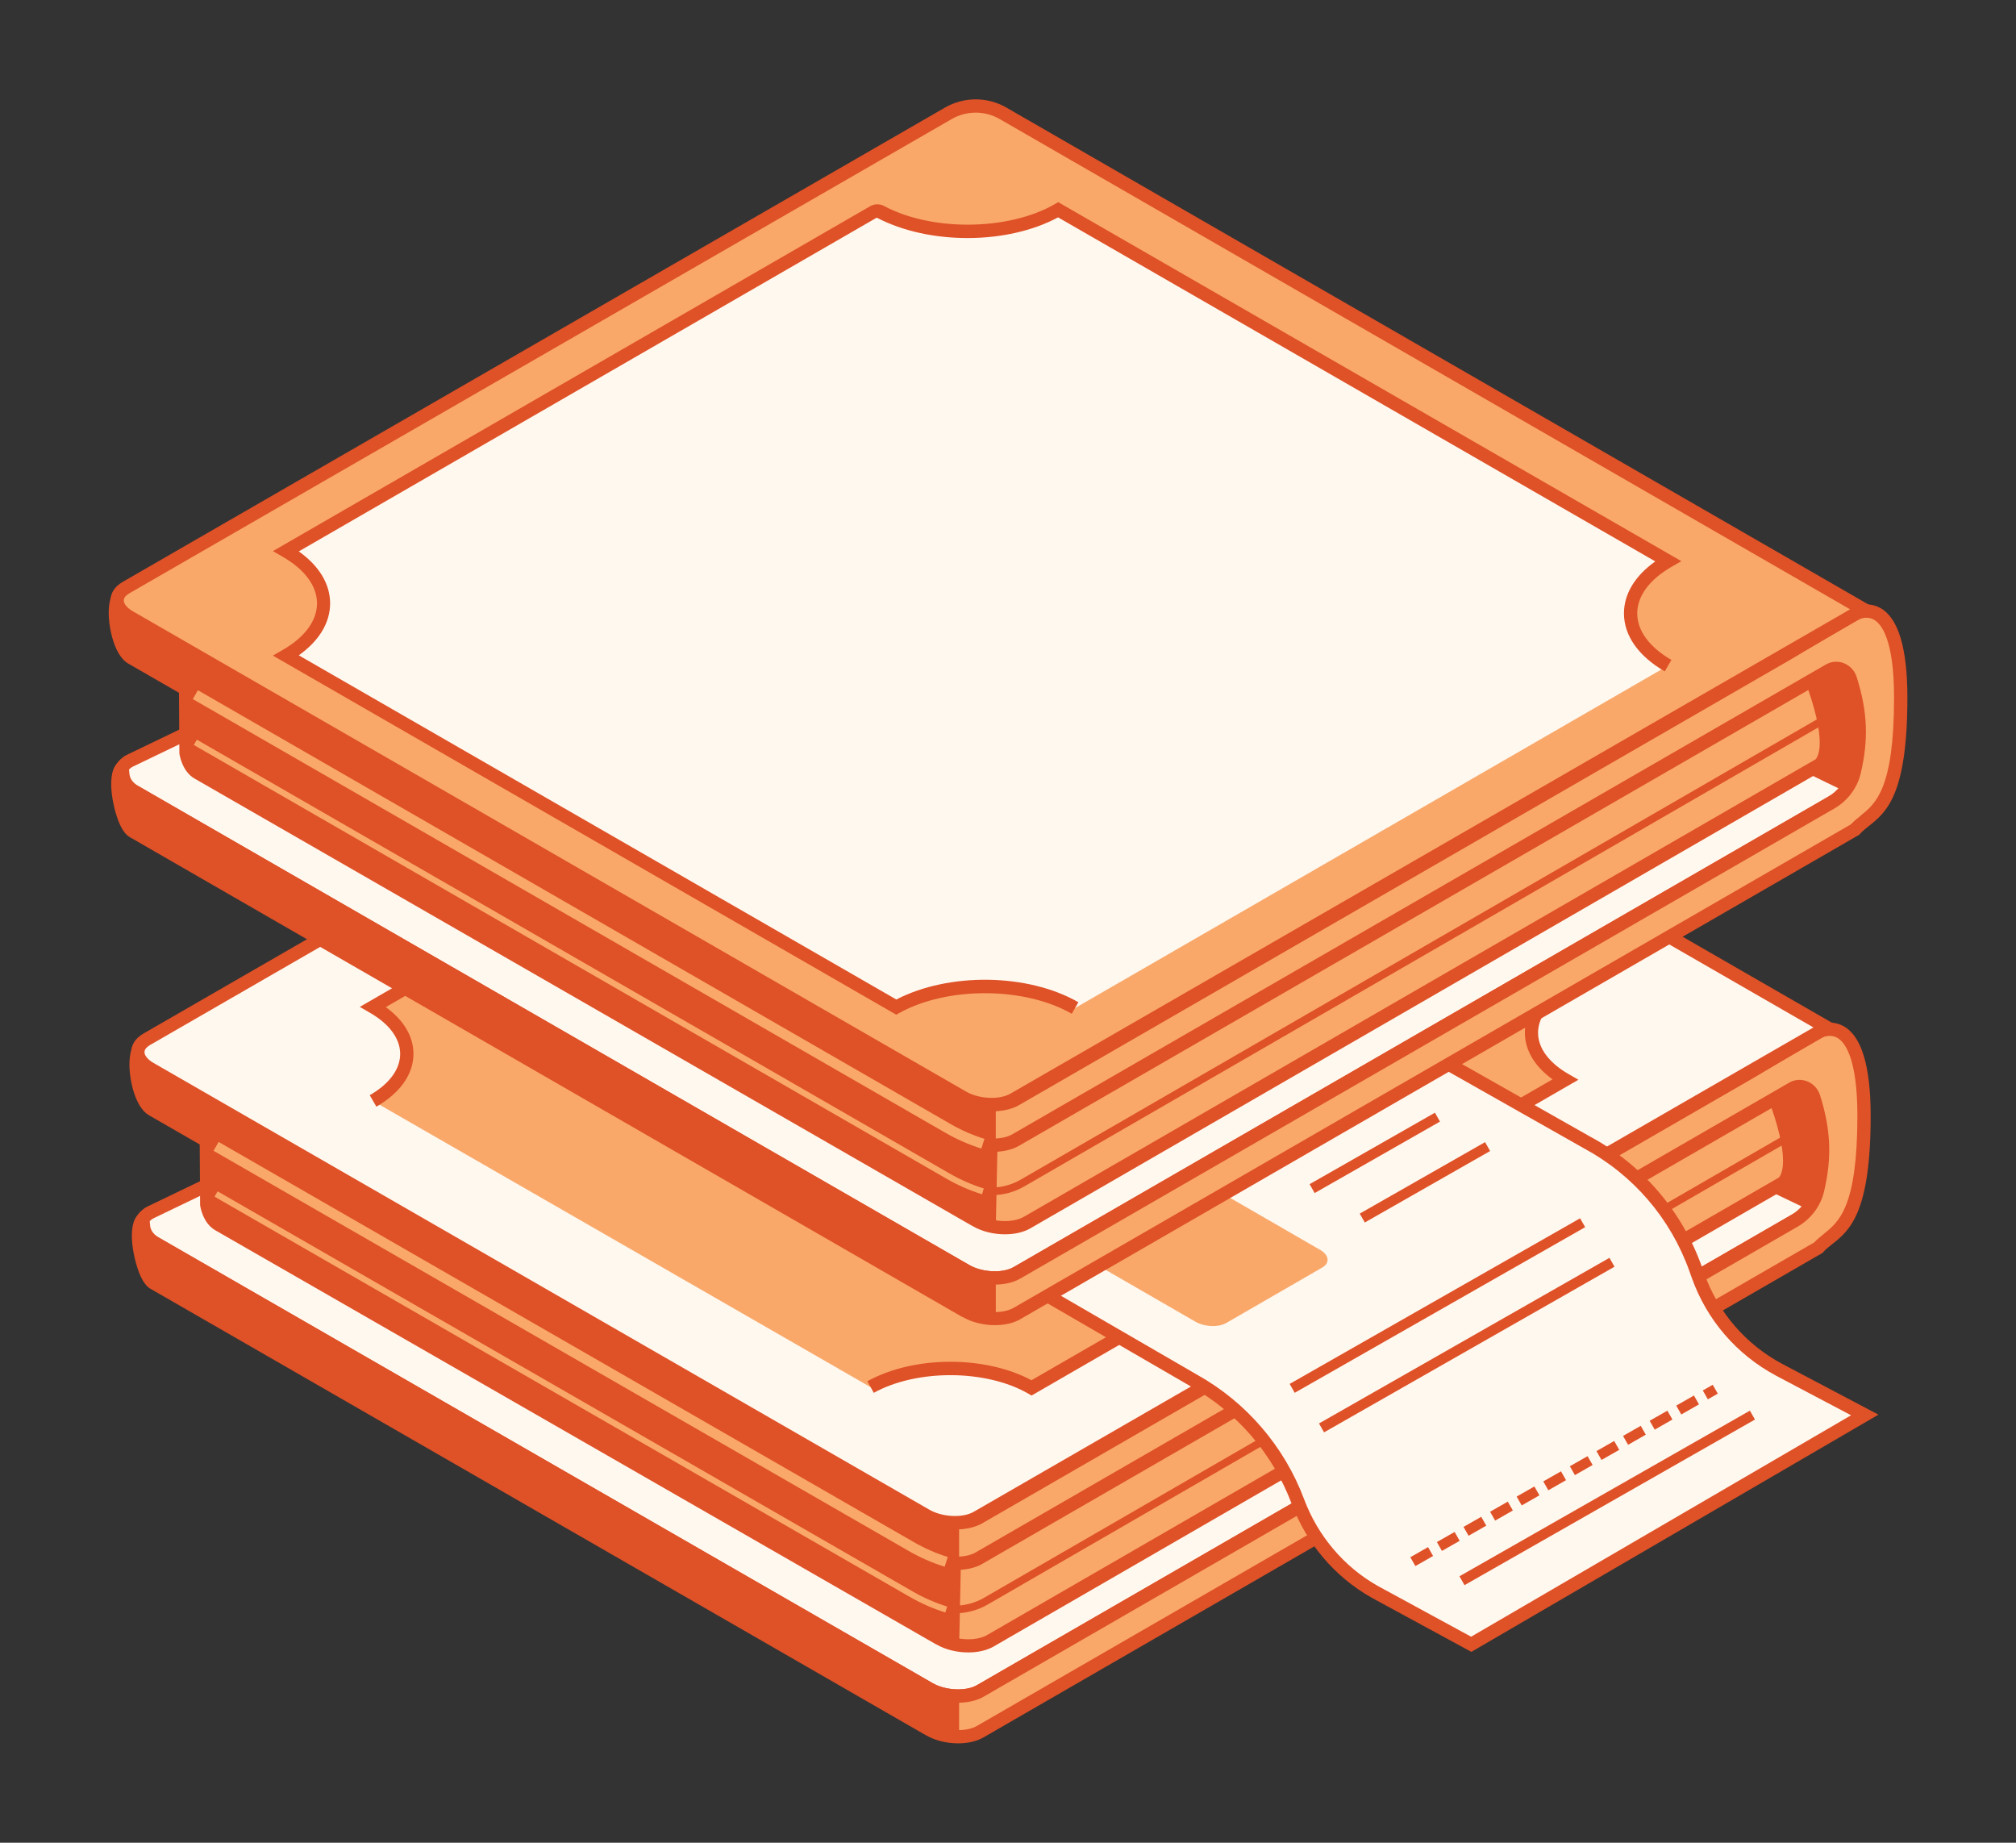 <?xml version="1.0" encoding="UTF-8"?>
<svg id="Layer_1" data-name="Layer 1" xmlns="http://www.w3.org/2000/svg" viewBox="0 0 355.12 324.53">
  <rect x="0" y="0" width="355.12" height="324.53" fill="#333333" stroke="none"/>
  <defs>
    <style>
      .cls-1 {
        fill: #df5127;
      }

      .cls-2 {
        fill: #fff8ef;
      }

      .cls-3 {
        fill: #f9a86a;
      }
    </style>
  </defs>
  <g>
    <polygon class="cls-1" points="298.78 188.6 320.29 185.8 323.93 190.92 326.02 203.55 324.39 208.68 320.29 215.62 315.27 218.41 300.41 220.03 298.78 188.6"/>
    <g>
      <path class="cls-2" d="M172.67,297.8l147.62-85.23-146.27-70.04L26.39,213.58c-2.3,1.33-2.01,3.65.64,5.18l136.65,78.67c2.66,1.53,6.68,1.7,8.98.37Z"/>
      <path class="cls-1" d="M163.11,298.44L26.45,219.77c-1.77-1.02-2.78-2.46-2.78-3.94,0-1.31.76-2.47,2.21-3.3l148.13-71.29,148.78,71.24-149.54,86.34c-1.22.71-2.83,1.05-4.49,1.05-1.96,0-4.02-.48-5.65-1.42ZM317.78,212.67l-143.77-68.84L26.98,214.59c-.36.21-.97.65-.97,1.24s.6,1.34,1.61,1.92l136.65,78.67c2.29,1.32,5.87,1.49,7.81.37l145.7-84.12Z"/>
    </g>
    <g>
      <path class="cls-3" d="M36.41,212.08l-.11-18.38,46.46,5,94.31-54.49,75.71,43.37,59.94,5.84c5.12,13.97.96,15.1.96,15.1l-139.22,80.43c-2.3,1.33-6.32,1.16-8.98-.37l-126.99-72.94c-1.76-1.02-2.09-3.57-2.09-3.57Z"/>
      <path class="cls-1" d="M164.9,289.6l-126.99-72.94c-2.24-1.29-2.65-4.31-2.66-4.43l-.13-19.83,47.38,5.1,94.56-54.63,76.07,43.58,60.42,5.89.25.69c2.66,7.26,3.31,12.31,1.92,15-.52,1-1.2,1.4-1.54,1.55l-139.14,80.39c-1.23.71-2.83,1.05-4.49,1.05-1.96,0-4.02-.48-5.65-1.43ZM252.41,188.73l-75.34-43.16-94.06,54.34-45.54-4.9.1,16.99c.1.6.52,2.08,1.5,2.65l126.99,72.94c2.29,1.32,5.87,1.49,7.81.37l139.22-80.43.18-.08s2.57-1.71-1.41-12.91l-59.46-5.79Z"/>
    </g>
    <path class="cls-1" d="M168.95,289.73c-1.24-.18-2.45-.56-3.46-1.15l-126.99-72.94c-1.76-1.02-2.09-3.57-2.09-3.57l-.11-18.38,46.46,5,30.75-17.76,57.2,24.22-1.75,84.57Z"/>
    <g>
      <path class="cls-3" d="M27.04,218.76l136.65,78.67c2.66,1.53,6.68,1.7,8.98.37l143.42-82.8c2.04-1.18,3.52-3.12,4.07-5.41,1.31-5.49,1.24-10.26-.67-16.34-.5-1.6-2.29-2.41-3.74-1.57l-143.32,82.74c-2.3,1.33-6.32,1.16-8.98-.37L26.8,195.39c-2.66-1.53-3.94-10.21-1.64-11.54l.06-.03c-1.17,1.34-.62,3.14,1.58,4.41l136.65,78.67c2.66,1.53,6.68,1.7,8.98.37l135.62-78.3h0l11.68-6.93s8.62-5.8,8.62,14.46c0,20.25-5.1,19.96-8.06,23.26l-147.62,85.23c-2.3,1.33-6.32,1.16-8.98-.37L27.04,225.93c-1.85-1.07-3.71-9.41-1.91-11.15.28.76-.29,2.35,1.91,3.98Z"/>
      <path class="cls-1" d="M163.11,305.61L26.45,226.94c-1.85-1.07-2.84-5.35-3.1-7.46-.23-1.88-.25-4.36.96-5.54l1.29-1.25.62,1.68c.13.34.15.69.18,1.03.05.73.11,1.49,1.28,2.38l136.59,78.63c2.29,1.32,5.87,1.49,7.81.37l143.42-82.8c1.77-1.02,3.05-2.72,3.51-4.66,1.31-5.51,1.13-10.07-.64-15.72-.15-.47-.48-.83-.91-1-.38-.15-.78-.11-1.13.09l-143.32,82.74c-2.67,1.54-7.12,1.37-10.14-.37L26.22,196.4c-2.36-1.36-3.42-6.04-3.42-8.92,0-1.65.31-3.79,1.86-4.69l5.7-3.1-4.26,4.9c-.25.29-.35.58-.3.89.1.58.67,1.21,1.58,1.73l136.65,78.67c2.29,1.32,5.87,1.49,7.81.37l135.61-78.29,11.63-6.89c.11-.08,2.82-1.86,5.59-.39,3.22,1.71,4.85,7.03,4.85,15.81,0,17.23-3.75,20.22-6.77,22.62-.58.46-1.14.9-1.6,1.41l-.12.14-147.78,85.32c-1.22.71-2.83,1.05-4.49,1.05-1.96,0-4.02-.48-5.65-1.43ZM321.29,217.28c2.62-2.09,5.89-4.69,5.89-20.79,0-10.26-2.25-13.02-3.59-13.74-1.53-.82-3.15.21-3.26.29l-11.69,6.94-135.62,78.3c-2.66,1.54-7.12,1.37-10.14-.37L26.22,189.23c-.38-.22-.73-.46-1.04-.72.22,2.78,1.28,5.33,2.21,5.86l136.65,78.67c2.29,1.32,5.86,1.49,7.81.37l143.32-82.74c.96-.56,2.11-.64,3.15-.24,1.1.43,1.93,1.33,2.29,2.48,1.91,6.09,2.1,11.01.69,16.96-.61,2.56-2.3,4.8-4.62,6.15l-143.42,82.8c-2.67,1.54-7.12,1.37-10.15-.37L26.46,219.78l-.11-.08c-.25-.19-.48-.38-.68-.57.36,3.06,1.46,5.48,1.96,5.79l136.65,78.67c2.29,1.32,5.87,1.49,7.81.37l147.47-85.14c.56-.59,1.16-1.07,1.75-1.54Z"/>
    </g>
    <g>
      <g>
        <path class="cls-2" d="M172.11,267.26l149.68-86.32-141.46-81.44c-2.98-1.72-6.65-1.72-9.63,0L25.84,183.04c-2.3,1.33-2.01,3.65.64,5.18l136.65,78.67c2.66,1.53,6.68,1.7,8.98.37Z"/>
        <path class="cls-1" d="M162.55,267.9L25.9,189.23c-1.77-1.02-2.78-2.46-2.78-3.94,0-1.31.76-2.47,2.14-3.26l144.86-83.54c3.33-1.92,7.47-1.92,10.8,0l143.21,82.45-151.43,87.33c-1.22.71-2.83,1.05-4.49,1.05-1.96,0-4.02-.48-5.65-1.42ZM179.75,100.51c-2.61-1.51-5.86-1.51-8.46,0L26.42,184.05c-.36.21-.97.65-.97,1.24,0,.62.6,1.34,1.61,1.92l136.65,78.67c2.29,1.32,5.87,1.49,7.81.37l147.92-85.3-139.7-80.43Z"/>
      </g>
      <g>
        <path class="cls-3" d="M153.34,244.29c7.93-4.4,20.53-4.36,28.35.14l94-54.27c-7.92-4.57-7.92-11.99,0-16.57l-87.6-50.37c-7.92,4.57-20.77,4.57-28.69,0l-93.71,54.1c7.92,4.57,7.92,11.99,0,16.57l87.65,50.4Z"/>
        <path class="cls-1" d="M181.7,245.78l96.34-55.62-1.75-1.01c-3.46-1.99-5.36-4.58-5.36-7.27,0-2.69,1.9-5.28,5.36-7.27l1.76-1.01-89.94-51.72-.58.34c-7.59,4.38-19.94,4.38-27.52,0l-.58-.34-96.05,55.45,1.75,1.01c3.46,1.99,5.36,4.58,5.36,7.27,0,2.69-1.9,5.28-5.36,7.27l1.17,2.02c4.21-2.43,6.53-5.73,6.53-9.3,0-3.07-1.71-5.94-4.87-8.23l91.48-52.82c8.07,4.31,20.6,4.31,28.67,0l85.37,49.09c-3.16,2.29-4.87,5.16-4.87,8.22,0,3.07,1.71,5.94,4.87,8.23l-91.78,52.99c-8.22-4.39-20.76-4.34-28.91.18l1.13,2.04c7.57-4.2,19.77-4.14,27.2.13l.58.34Z"/>
      </g>
    </g>
    <g>
      <path class="cls-1" d="M168.95,275.31c-1.73-.02-3.54-.43-4.96-1.25L27.34,195.39c-2.66-1.53-3.94-10.21-1.64-11.54l.06-.03c-1.17,1.34-.62,3.14,1.58,4.41l136.65,78.67c1.42.82,3.23,1.24,4.96,1.25v7.17Z"/>
      <path class="cls-1" d="M164.23,304.6L27.58,225.94c-1.85-1.07-3.83-7.57-2.03-9.31.28.77.95,1.52,2.03,2.14l136.65,78.67c1.36.78,3.06,1.2,4.72,1.26v7.17c-1.66-.05-3.36-.48-4.72-1.26Z"/>
    </g>
    <path class="cls-3" d="M166.41,275.92l.54-1.71c-2.08-.65-4.09-1.53-5.98-2.62l-122.46-70.48-.9,1.56,122.46,70.48c2,1.15,4.13,2.09,6.34,2.78Z"/>
    <path class="cls-3" d="M166.52,283.97l.32-1.03c-2.11-.66-4.14-1.55-6.05-2.65l-122.46-70.48-.54.94,122.46,70.48c1.98,1.14,4.09,2.07,6.27,2.75Z"/>
    <path class="cls-1" d="M168.18,284.13c2.05,0,4.07-.54,5.84-1.57l140.58-81.25-.67-1.17-140.58,81.25c-1.57.91-3.35,1.39-5.17,1.39v1.35Z"/>
  </g>
  <g>
    <g>
      <path class="cls-2" d="M259.17,289.58l-17.09-9.29c-6.21-3.53-10.93-9.14-13.44-15.83-3.39-9.05-9.88-16.61-18.32-21.33l-43.64-25.3,70.63-40.55,42.25,23.91c8.92,4.8,15.74,12.73,19.14,22.27l.43,1.2c2.53,7.09,7.6,12.99,14.24,16.54l15.13,7.97-69.32,40.39Z"/>
      <path class="cls-1" d="M241.5,281.31c-6.39-3.63-11.35-9.47-13.96-16.44-3.29-8.78-9.61-16.14-17.81-20.72l-45.39-26.31,72.96-41.89,42.8,24.22c9.19,4.94,16.18,13.08,19.68,22.91l.43,1.2c2.43,6.83,7.3,12.48,13.69,15.9l16.99,8.96-71.71,41.78-17.69-9.61ZM312.81,242.25c-6.91-3.7-12.16-9.8-14.79-17.18l-.43-1.2c-3.31-9.29-9.91-16.97-18.61-21.65l-41.67-23.58-68.29,39.21,41.87,24.27c8.67,4.85,15.36,12.64,18.84,21.94,2.42,6.45,7.01,11.86,12.9,15.21l16.51,8.98,66.93-39-13.27-7Z"/>
    </g>
    <g>
      <path class="cls-3" d="M248.87,275.03l53.28-30.38-53.28,30.38Z"/>
      <path class="cls-1" d="M248.43,274.25l3.12-1.78.89,1.56-3.12,1.78-.89-1.56ZM253.11,271.58l3.12-1.78.89,1.56-3.12,1.78-.89-1.56ZM257.8,268.91l3.12-1.78.89,1.56-3.12,1.78-.89-1.56ZM262.48,266.24l3.12-1.78.89,1.56-3.12,1.78-.89-1.56ZM267.16,263.57l3.12-1.78.89,1.56-3.12,1.78-.89-1.56ZM271.85,260.9l3.12-1.78.89,1.56-3.12,1.78-.89-1.56ZM276.53,258.23l3.12-1.78.89,1.56-3.12,1.78-.89-1.56ZM281.22,255.56l3.12-1.78.89,1.56-3.12,1.78-.89-1.56ZM285.9,252.89l3.12-1.78.89,1.56-3.12,1.78-.89-1.56ZM290.59,250.22l3.12-1.78.89,1.56-3.12,1.78-.89-1.56ZM295.27,247.55l3.12-1.78.89,1.56-3.12,1.78-.89-1.56ZM299.95,244.88l1.75-1,.89,1.56-1.75,1-.89-1.56Z"/>
    </g>
    <path class="cls-3" d="M232.92,223.23l-16.92,9.77c-1.39.8-3.81.7-5.41-.22l-19.25-11.11c-1.6-.92-1.78-2.32-.39-3.12l16.92-9.77c1.39-.8,3.81-.7,5.41.22l19.25,11.11c1.6.92,1.78,2.32.39,3.12Z"/>
    <rect class="cls-1" x="228.92" y="235.99" width="58.89" height="1.8" transform="translate(-83.41 159.07) rotate(-29.69)"/>
    <rect class="cls-1" x="223.75" y="229.03" width="58.89" height="1.8" transform="translate(-80.64 155.59) rotate(-29.69)"/>
    <rect class="cls-1" x="220.62" y="197.15" width="25.41" height="1.8" transform="translate(-67.46 141.56) rotate(-29.69)"/>
    <rect class="cls-1" x="229.46" y="202.14" width="25.41" height="1.8" transform="translate(-68.77 146.6) rotate(-29.69)"/>
    <rect class="cls-1" x="238.29" y="207.33" width="25.41" height="1.8" transform="translate(-70.18 151.65) rotate(-29.69)"/>
    <rect class="cls-1" x="253.66" y="262.9" width="58.89" height="1.8" transform="translate(-93.49 174.86) rotate(-29.69)"/>
  </g>
  <g>
    <polygon class="cls-1" points="305.24 114.96 326.74 112.17 330.38 117.29 332.48 129.91 330.85 135.04 326.74 141.98 321.73 144.78 306.87 146.39 305.24 114.96"/>
    <g>
      <path class="cls-2" d="M179.12,224.17l147.62-85.23L170.37,62.99,22.75,134.03c-2.3,1.33-2.01,3.65.64,5.18l146.76,84.58c2.66,1.53,6.68,1.7,8.98.37Z"/>
      <path class="cls-1" d="M169.57,224.81L22.81,140.23c-1.77-1.02-2.78-2.46-2.78-3.94,0-1.31.76-2.47,2.21-3.3L170.37,61.69l158.87,77.16-149.53,86.33c-1.23.71-2.83,1.05-4.49,1.05-1.96,0-4.02-.48-5.65-1.43ZM324.25,139.03l-153.89-74.74L23.33,135.05c-.36.21-.97.65-.97,1.24,0,.62.6,1.34,1.61,1.92l146.76,84.58c2.29,1.32,5.87,1.49,7.81.37l145.71-84.13Z"/>
    </g>
    <g>
      <path class="cls-3" d="M32.76,132.53l-.11-18.38,56.57,10.91,84.21-60.4,85.81,49.28,59.94,5.84c5.12,13.97.96,15.1.96,15.1l-139.22,80.43c-2.3,1.33-6.32,1.16-8.98-.37L34.85,136.1c-1.76-1.02-2.09-3.57-2.09-3.57Z"/>
      <path class="cls-1" d="M171.36,215.96L34.26,137.11c-2.24-1.29-2.65-4.31-2.66-4.43l-.13-19.94,57.47,11.09,84.41-60.54,86.24,49.53,60.42,5.88.25.69c2.66,7.26,3.31,12.31,1.92,15-.52,1-1.2,1.4-1.54,1.55l-139.14,80.39c-1.23.71-2.83,1.05-4.49,1.05-1.96,0-4.02-.48-5.65-1.43ZM258.87,115.09l-85.38-49.03-84.01,60.25-55.66-10.74.1,16.88c.09.57.51,2.07,1.5,2.64l137.1,78.85c2.29,1.32,5.87,1.49,7.81.37l139.22-80.43.18-.08s2.57-1.71-1.41-12.91l-59.46-5.79Z"/>
    </g>
    <path class="cls-1" d="M175.41,216.1c-1.24-.18-2.45-.56-3.46-1.15L34.85,136.1c-1.76-1.02-2.09-3.57-2.09-3.57l-.11-18.38,46.46,5,30.75-17.76,67.3,30.13-1.75,84.57Z"/>
    <g>
      <path class="cls-3" d="M23.39,139.22l146.76,84.58c2.66,1.53,6.68,1.7,8.98.37l143.42-82.8c2.04-1.18,3.52-3.12,4.07-5.41,1.31-5.49,1.24-10.26-.67-16.34-.5-1.6-2.29-2.41-3.74-1.57l-143.32,82.74c-2.3,1.33-6.32,1.16-8.98-.37L23.15,115.84c-2.66-1.53-3.94-10.21-1.64-11.54l.06-.03c-1.17,1.34-.62,3.14,1.58,4.41l146.76,84.58c2.66,1.53,6.68,1.7,8.98.37l135.62-78.3h0l11.68-6.93s8.62-5.8,8.62,14.46c0,20.25-5.1,19.96-8.06,23.26l-147.62,85.23c-2.3,1.33-6.32,1.16-8.98-.37L23.39,146.38c-1.85-1.07-3.71-9.41-1.91-11.15.28.76-.29,2.35,1.91,3.98Z"/>
      <path class="cls-1" d="M169.56,231.97L22.81,147.4c-1.85-1.07-2.84-5.35-3.1-7.46-.23-1.88-.25-4.36.96-5.54l1.29-1.25.62,1.68c.13.34.15.69.18,1.03.05.73.11,1.49,1.28,2.38l146.7,84.54c2.29,1.32,5.87,1.49,7.81.37l143.42-82.8c1.77-1.02,3.05-2.72,3.51-4.66,1.31-5.51,1.13-10.07-.64-15.72-.15-.47-.48-.83-.91-1-.38-.15-.78-.11-1.13.09l-143.32,82.74c-2.67,1.54-7.12,1.37-10.14-.37L22.57,116.85c-2.36-1.36-3.42-6.04-3.42-8.92,0-1.65.31-3.79,1.88-4.7l5.56-2.94-4.13,4.74c-.25.29-.35.58-.3.89.1.58.67,1.21,1.58,1.73l146.76,84.58c2.29,1.32,5.87,1.49,7.81.37l135.61-78.29,11.63-6.89c.11-.08,2.82-1.86,5.59-.39,3.22,1.71,4.85,7.03,4.85,15.81,0,17.23-3.75,20.22-6.77,22.62-.58.46-1.13.9-1.59,1.41l-.12.14-147.78,85.32c-1.23.71-2.83,1.05-4.49,1.05-1.96,0-4.02-.48-5.65-1.43ZM327.75,143.64c2.62-2.09,5.89-4.69,5.89-20.79,0-10.26-2.25-13.02-3.59-13.74-1.53-.82-3.15.21-3.26.29l-11.69,6.94-135.62,78.3c-2.66,1.54-7.12,1.38-10.14-.37L22.57,109.68c-.38-.22-.73-.46-1.04-.72.22,2.78,1.28,5.33,2.21,5.86l146.76,84.58c2.29,1.32,5.87,1.49,7.81.37l143.32-82.74c.97-.56,2.11-.64,3.15-.24,1.1.43,1.93,1.33,2.29,2.48,1.91,6.09,2.1,11.01.69,16.96-.61,2.56-2.3,4.8-4.62,6.15l-143.42,82.8c-2.67,1.54-7.12,1.38-10.14-.37L22.81,140.23l-.11-.07c-.25-.19-.48-.38-.68-.57.36,3.06,1.46,5.48,1.96,5.79l146.76,84.58c2.29,1.32,5.87,1.49,7.81.37l147.47-85.14c.56-.59,1.16-1.07,1.75-1.54Z"/>
    </g>
    <g>
      <g>
        <path class="cls-3" d="M178.57,193.62l149.68-86.32L176.68,19.95c-2.98-1.72-6.65-1.72-9.63,0L22.19,103.49c-2.3,1.33-2.01,3.65.64,5.18l146.76,84.58c2.66,1.53,6.68,1.7,8.98.37Z"/>
        <path class="cls-1" d="M169.01,194.26L22.25,109.68c-1.77-1.02-2.78-2.46-2.78-3.94,0-1.31.76-2.47,2.14-3.26L166.47,18.94c3.33-1.92,7.47-1.92,10.8,0l153.32,88.36-151.43,87.33c-1.22.71-2.83,1.05-4.49,1.05-1.96,0-4.02-.48-5.65-1.43ZM176.1,20.97c-2.61-1.51-5.85-1.51-8.46,0L22.77,104.5c-.36.21-.97.65-.97,1.24,0,.62.6,1.34,1.61,1.92l146.76,84.58c2.29,1.32,5.87,1.49,7.81.37l147.92-85.3L176.1,20.97Z"/>
      </g>
      <g>
        <path class="cls-2" d="M189.38,177.53c-8.7-5-22.69-5.05-31.5-.16l-107.49-61.91c8.8-5.08,8.8-13.32,0-18.41l103.47-59.74c.41-.24.9-.23,1.31-.01,8.84,4.72,22.64,4.59,31.22-.36l107.44,61.88c-8.8,5.08-8.8,13.32,0,18.41l-104.45,60.3Z"/>
        <path class="cls-1" d="M157.86,178.71l.58-.32c8.45-4.69,22.07-4.62,30.35.15l1.17-2.03c-8.89-5.11-22.82-5.28-32.07-.48l-105.26-60.62c3.58-2.54,5.52-5.74,5.52-9.15,0-3.41-1.94-6.61-5.52-9.15l101.81-58.78c9.21,4.83,23,4.77,31.94-.05l105.2,60.59c-3.58,2.54-5.52,5.74-5.52,9.15,0,3.91,2.55,7.54,7.19,10.22l1.17-2.02c-3.88-2.24-6.02-5.15-6.02-8.19,0-3.04,2.14-5.95,6.02-8.19l1.76-1.01-109.78-63.23-.58.34c-8.14,4.7-21.64,4.85-30.09.34-.78-.41-1.69-.4-2.44.03l-105.22,60.75,1.75,1.01c3.88,2.24,6.02,5.15,6.02,8.19s-2.14,5.95-6.02,8.19l-1.75,1.01,109.82,63.25Z"/>
      </g>
    </g>
    <g>
      <path class="cls-1" d="M175.41,201.68c-1.73-.02-3.54-.43-4.96-1.25L23.69,115.85c-2.66-1.53-3.94-10.21-1.64-11.54l.06-.03c-1.17,1.34-.62,3.14,1.58,4.41l146.76,84.58c1.42.82,3.23,1.24,4.96,1.25v7.17Z"/>
      <path class="cls-1" d="M170.69,230.97L23.93,146.39c-1.85-1.07-3.83-7.57-2.03-9.31.28.77.95,1.52,2.03,2.14l146.76,84.58c1.36.78,3.06,1.2,4.72,1.26v7.17c-1.66-.05-3.36-.48-4.72-1.26Z"/>
    </g>
    <path class="cls-3" d="M172.87,202.28l.54-1.71c-2.08-.65-4.09-1.53-5.98-2.62L34.86,121.56l-.9,1.56,132.57,76.38c2,1.15,4.13,2.09,6.34,2.78Z"/>
    <path class="cls-3" d="M172.98,210.34l.32-1.03c-2.11-.66-4.14-1.55-6.05-2.65L34.68,130.27l-.54.93,132.57,76.38c1.98,1.14,4.09,2.07,6.27,2.75Z"/>
    <path class="cls-1" d="M174.63,210.49c2.05,0,4.07-.54,5.84-1.57l140.58-81.25-.67-1.17-140.58,81.25c-1.57.91-3.35,1.39-5.17,1.39v1.35Z"/>
  </g>
</svg>